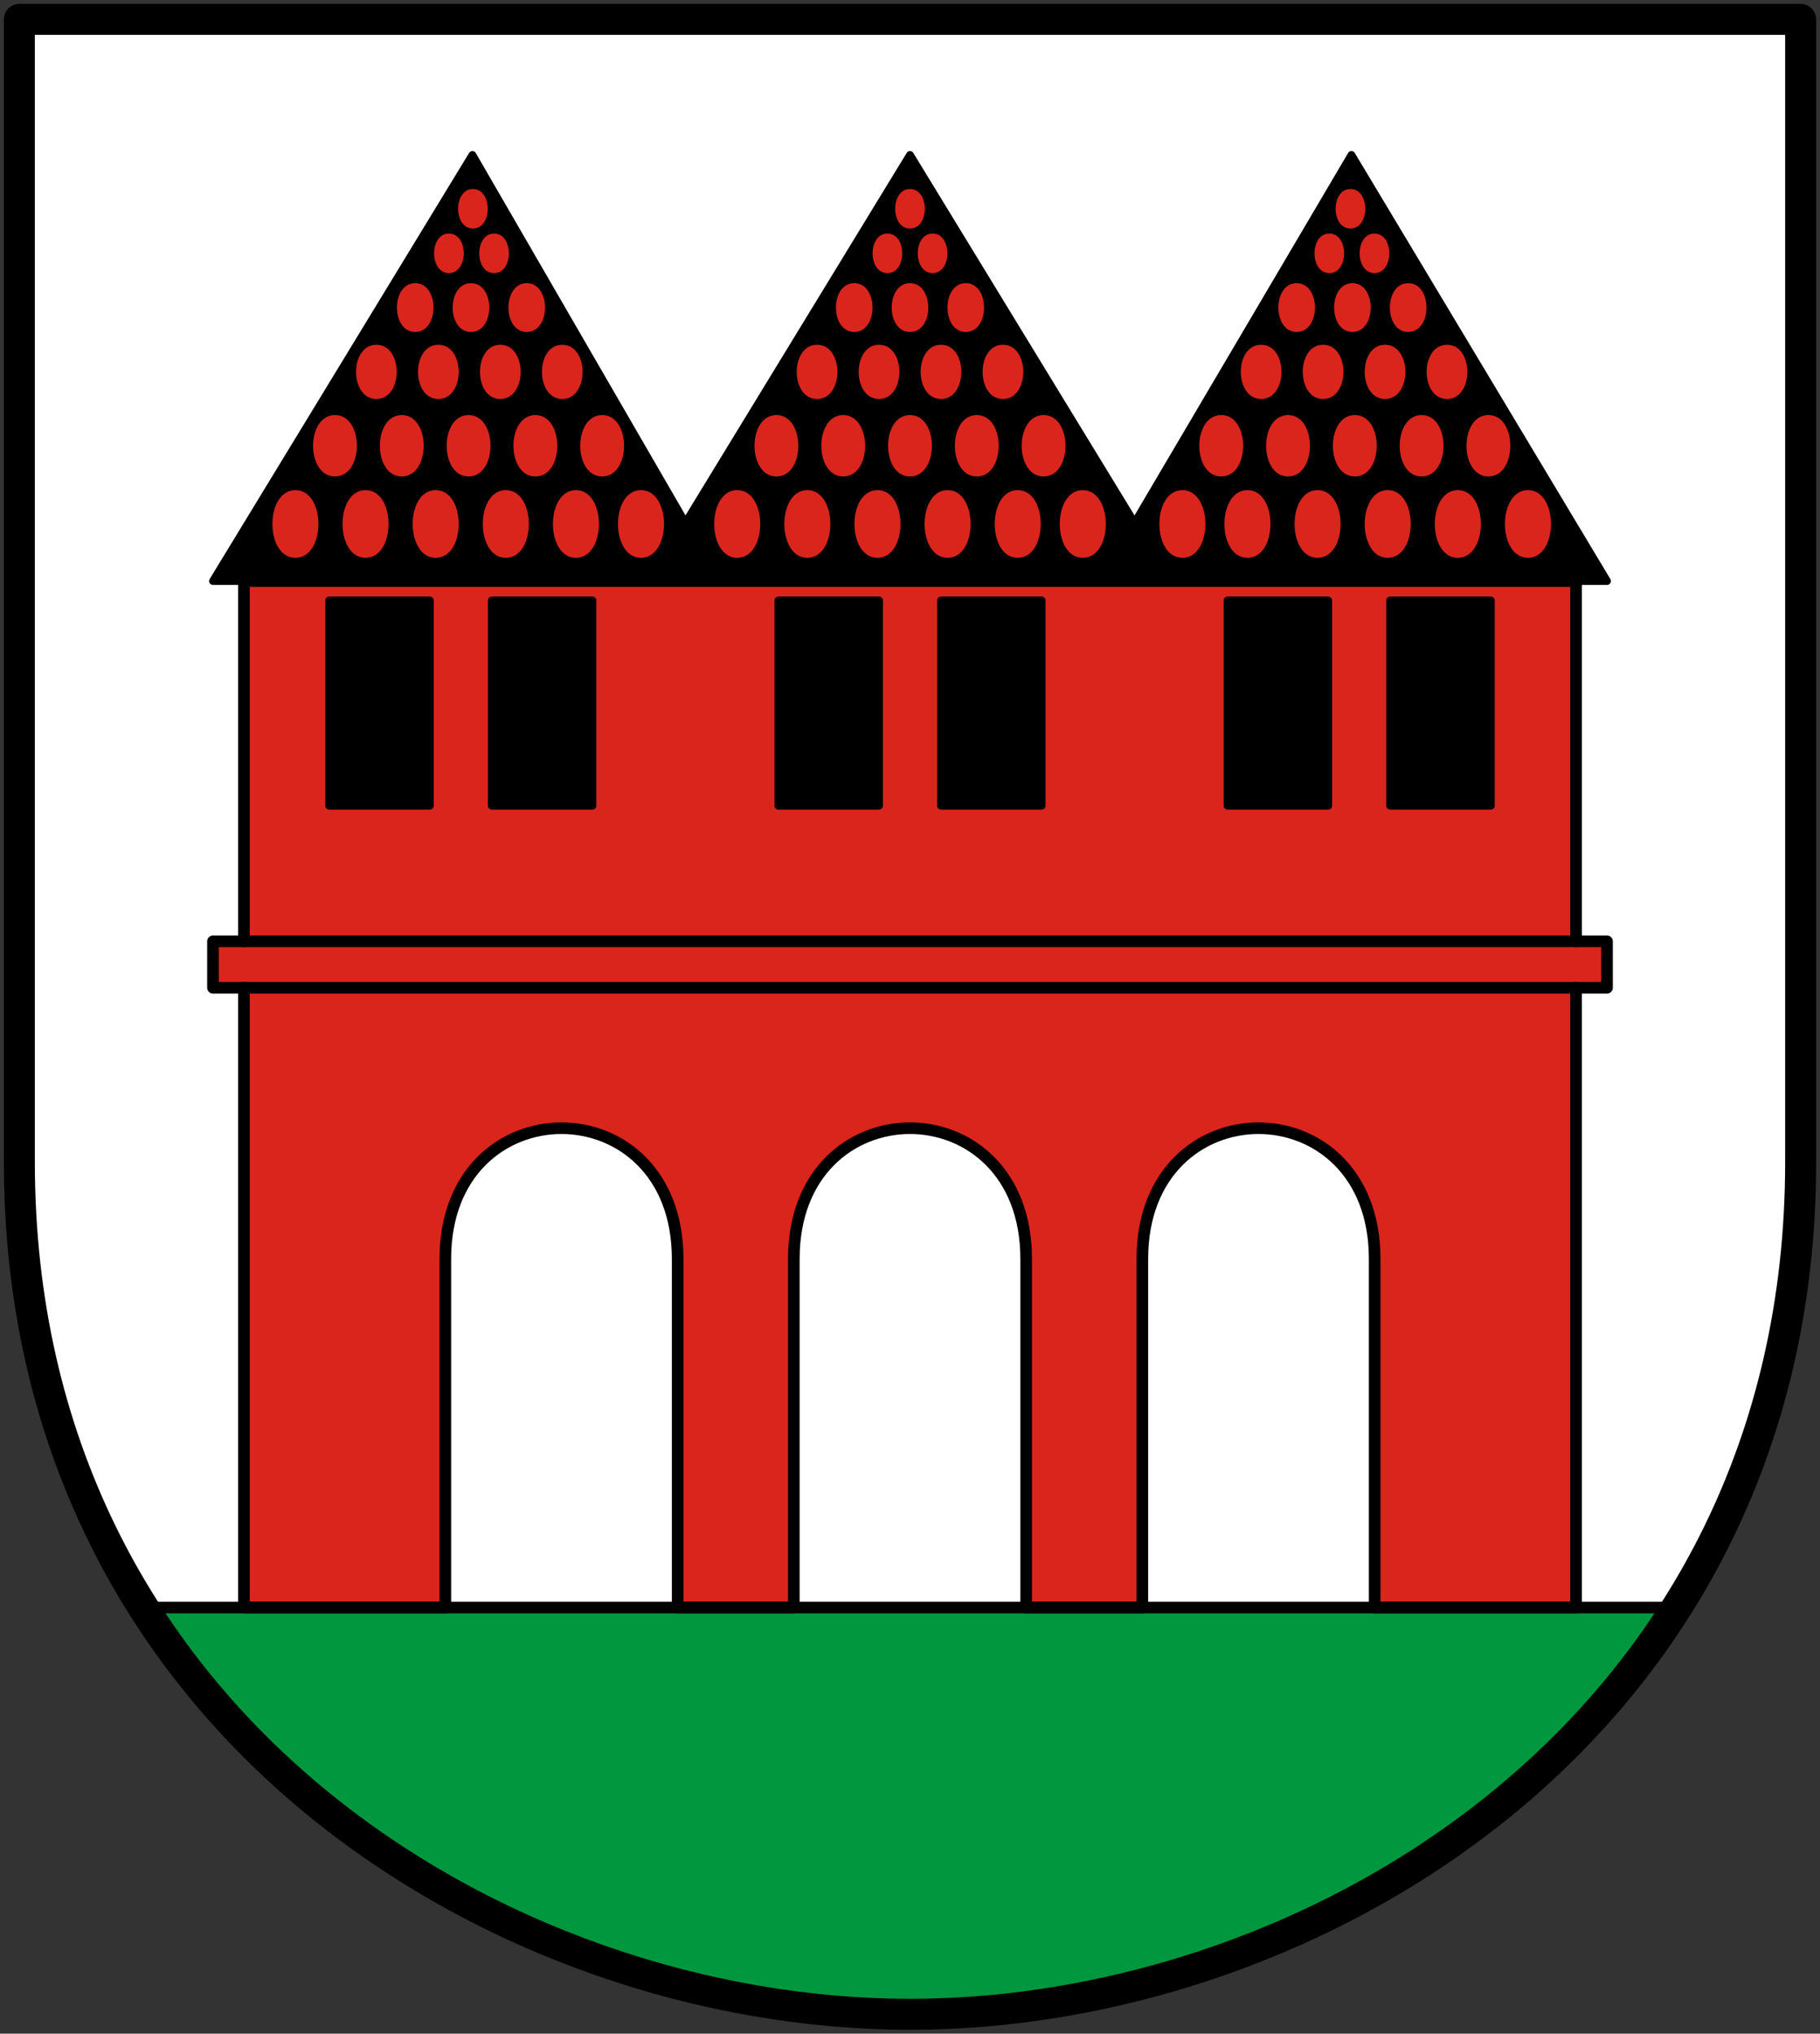 <svg xmlns="http://www.w3.org/2000/svg" height="525" width="470"><rect width="100%" height="100%" fill="#333333" stroke="none"/><path d="M5 5h460v295c0 145-125 220-230 220S5 445 5 300z" fill="#fff" fill-rule="evenodd"/><path d="M37 415h395c-41.431 68.442-128.011 105-197 105S80.118 487.418 37 415z" fill="#00973f" fill-rule="evenodd"/><path d="M63 150h-8l67-110 55 95 58-95 58 95 56-95 66 110h-8z" fill-rule="evenodd" stroke="#000" stroke-width="2" stroke-linecap="round" stroke-linejoin="round"/><path d="M265 325v90h30v-90c0-45 60-45 60 0v90h52V255h8v-12h-8v-93H63v93h-8v12h8v160h52v-90c0-45 60-45 60 0v90h30v-90c0-45 60-45 60 0z" fill="#da251d" fill-rule="evenodd" stroke="#000" stroke-width="3" stroke-linecap="round" stroke-linejoin="round"/><path d="M85 155h26v53H85zm42 0h26v53h-26zm74 0h26v53h-26zm184 0h-26v53h26zm-42 0h-26v53h26zm-74 0h-26v53h26z" fill-rule="evenodd" stroke="#000" stroke-width="2" stroke-linecap="round" stroke-linejoin="round"/><path d="M113.2 89c7 0 7 14 0 14s-7-14 0-14zm16 0c7 0 7 14 0 14s-7-14 0-14zm16 0c7 0 7 14 0 14s-7-14 0-14zm-48 0c7 0 7 14 0 14s-7-14 0-14zm23.805 18.153c7.547 0 7.547 15.847 0 15.847-7.545 0-7.545-15.847 0-15.847zm17.249 0c7.546 0 7.546 15.847 0 15.847s-7.546-15.847 0-15.847zm17.247 0c7.546 0 7.546 15.847 0 15.847s-7.546-15.847 0-15.847zm-51.744 0c7.546 0 7.546 15.847 0 15.847s-7.546-15.847 0-15.847zm-17.247 0c7.545 0 7.545 15.847 0 15.847-7.547 0-7.547-15.847 0-15.847zm26.003 19.377c7.924 0 7.924 17.47 0 17.47-7.923 0-7.923-17.47 0-17.47zm18.111 0c7.923 0 7.923 17.47 0 17.47-7.924 0-7.924-17.47 0-17.47zm18.11 0c7.923 0 7.923 17.47 0 17.47s-7.923-17.47 0-17.47zm-54.331 0c7.923 0 7.923 17.47 0 17.47s-7.923-17.47 0-17.47zm-18.111 0c7.924 0 7.924 17.47 0 17.47-7.923 0-7.923-17.47 0-17.47zm89.242 0c7.923 0 7.923 17.47 0 17.47s-7.923-17.47 0-17.47zM121.625 73.1c6.3 0 6.3 12.6 0 12.6s-6.3-12.6 0-12.6zm14.4 0c6.3 0 6.3 12.6 0 12.6s-6.3-12.6 0-12.6zm-28.8 0c6.3 0 6.3 12.6 0 12.6s-6.3-12.6 0-12.6zm8.702-12.806c5.103 0 5.103 10.206 0 10.206s-5.103-10.206 0-10.206zm11.664 0c5.103 0 5.103 10.206 0 10.206s-5.103-10.206 0-10.206zm-5.464-11.5c5.103 0 5.103 10.206 0 10.206s-5.103-10.206 0-10.206zM227 89c7 0 7 14 0 14s-7-14 0-14zm16 0c7 0 7 14 0 14s-7-14 0-14zm16 0c7 0 7 14 0 14s-7-14 0-14zm-48 0c7 0 7 14 0 14s-7-14 0-14zm24 18.153c7.546 0 7.546 15.847 0 15.847s-7.546-15.847 0-15.847zm17.248 0c7.546 0 7.546 15.847 0 15.847s-7.546-15.847 0-15.847zm17.248 0c7.546 0 7.546 15.847 0 15.847s-7.546-15.847 0-15.847zm-51.744 0c7.546 0 7.546 15.847 0 15.847s-7.546-15.847 0-15.847zm-17.248 0c7.546 0 7.546 15.847 0 15.847s-7.546-15.847 0-15.847zM226.6 126.53c7.923 0 7.923 17.47 0 17.47s-7.923-17.47 0-17.47zm18.11 0c7.924 0 7.924 17.47 0 17.47-7.923 0-7.923-17.47 0-17.47zm18.11 0c7.924 0 7.924 17.47 0 17.47-7.922 0-7.922-17.47 0-17.47zm-54.33 0c7.923 0 7.923 17.47 0 17.47-7.924 0-7.924-17.47 0-17.47zm-18.11 0c7.923 0 7.923 17.47 0 17.47-7.924 0-7.924-17.47 0-17.47zm89.24 0c7.924 0 7.924 17.47 0 17.47-7.923 0-7.923-17.47 0-17.47zM235 73.1c6.3 0 6.3 12.6 0 12.6s-6.3-12.6 0-12.6zm14.4 0c6.3 0 6.3 12.6 0 12.6s-6.3-12.6 0-12.6zm-28.8 0c6.3 0 6.3 12.6 0 12.6s-6.3-12.6 0-12.6zm8.568-12.806c5.103 0 5.103 10.206 0 10.206s-5.103-10.206 0-10.206zm11.664 0c5.103 0 5.103 10.206 0 10.206s-5.103-10.206 0-10.206zM235 48.794c5.103 0 5.103 10.206 0 10.206s-5.103-10.206 0-10.206z" fill="#da251d" fill-rule="evenodd"/><path d="M36.337 415h395.665M63 255h344M63 243h344" fill="none" stroke="#000" stroke-width="3" stroke-linecap="round"/><path d="M5 5h460v295c0 145-125 220-230 220S5 445 5 300z" fill="none" stroke="#000" stroke-width="8" stroke-linecap="round" stroke-linejoin="round"/><path d="M357.677 89c-7 0-7 14 0 14s7-14 0-14zm-16 0c-7 0-7 14 0 14s7-14 0-14zm-16 0c-7 0-7 14 0 14s7-14 0-14zm48 0c-7 0-7 14 0 14s7-14 0-14zm-23.806 18.153c-7.546 0-7.546 15.847 0 15.847s7.546-15.847 0-15.847zm-17.248 0c-7.546 0-7.546 15.847 0 15.847s7.546-15.847 0-15.847zm-17.248 0c-7.546 0-7.546 15.847 0 15.847s7.546-15.847 0-15.847zm51.745 0c-7.547 0-7.547 15.847 0 15.847 7.545 0 7.545-15.847 0-15.847zm17.247 0c-7.546 0-7.546 15.847 0 15.847s7.546-15.847 0-15.847zm-26.004 19.377c-7.923 0-7.923 17.47 0 17.47 7.924 0 7.924-17.47 0-17.47zm-18.11 0c-7.923 0-7.923 17.47 0 17.47s7.923-17.47 0-17.47zm-18.111 0c-7.923 0-7.923 17.47 0 17.47 7.924 0 7.924-17.47 0-17.47zm54.332 0c-7.924 0-7.924 17.47 0 17.47 7.923 0 7.923-17.47 0-17.47zm18.11 0c-7.923 0-7.923 17.47 0 17.47s7.923-17.47 0-17.47zm-89.242 0c-7.923 0-7.923 17.47 0 17.47 7.924 0 7.924-17.47 0-17.47zm43.91-53.43c-6.3 0-6.3 12.6 0 12.6s6.3-12.6 0-12.6zm-14.4 0c-6.3 0-6.3 12.6 0 12.6s6.3-12.6 0-12.6zm28.8 0c-6.3 0-6.3 12.6 0 12.6s6.3-12.6 0-12.6zm-8.702-12.806c-5.104 0-5.104 10.206 0 10.206 5.102 0 5.102-10.206 0-10.206zm-11.665 0c-5.103 0-5.103 10.206 0 10.206s5.103-10.206 0-10.206zm5.465-11.5c-5.104 0-5.104 10.206 0 10.206 5.102 0 5.102-10.206 0-10.206z" fill="#da251d" fill-rule="evenodd"/></svg>